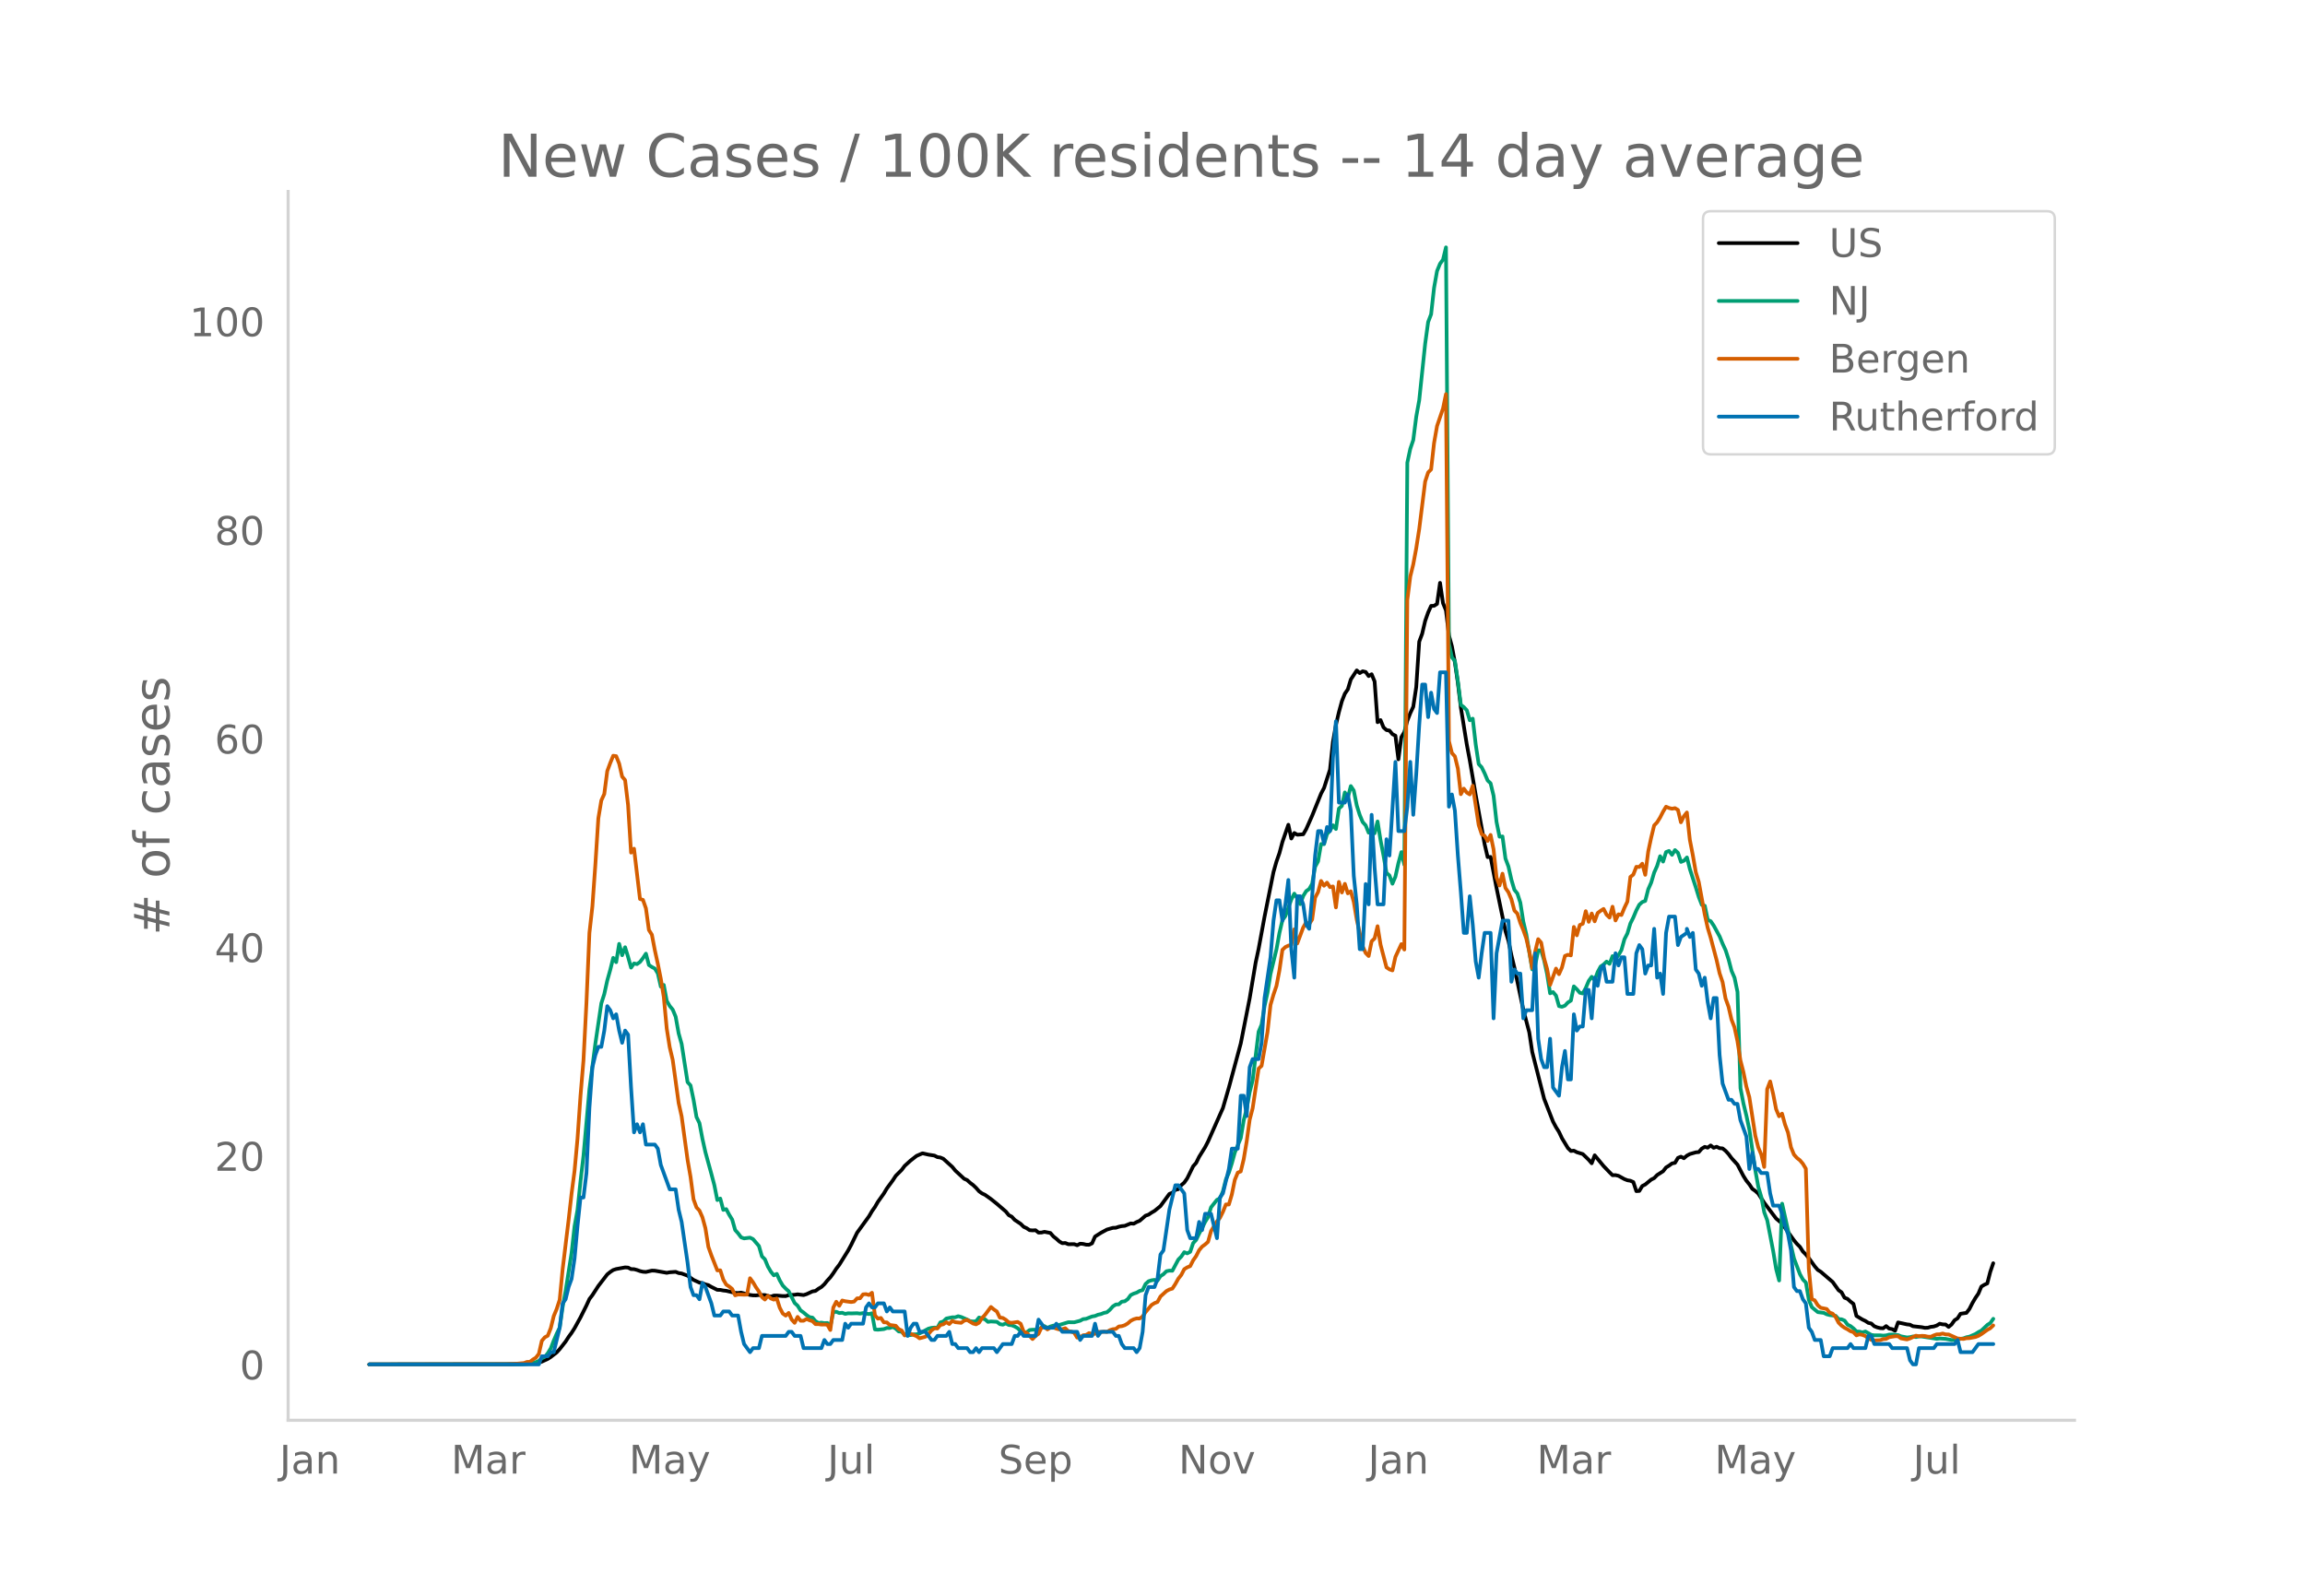 <svg height="864" viewBox="0 0 936 648" width="1248" xmlns="http://www.w3.org/2000/svg" xmlns:xlink="http://www.w3.org/1999/xlink"><defs><style>*{stroke-linecap:butt;stroke-linejoin:round}</style></defs><g id="figure_1"><path d="M0 648h936V0H0z" style="fill:#fff" id="patch_1"/><g id="axes_1"><path d="M117 576.72h725.4V77.76H117z" style="fill:none" id="patch_2"/><path clip-path="url(#p801601e1b3)" d="m149.973 554.039 57.974-.064 7.247-.259 2.415-.209 1.208-.222 1.208-.366 2.415-1.1 1.208-.778 2.416-1.88 1.207-1.326 2.416-3.076 1.208-1.88 1.208-1.643 1.207-1.895 2.416-4.388 2.416-4.828 1.207-2.635 1.208-1.574 2.416-3.723 3.623-4.705 1.208-.982 1.208-.795 1.207-.396 3.624-.662 1.208.074 1.207.618 1.208.026 1.208.325 1.208.444 1.208.276 1.207.085 2.416-.55 1.208.038 4.83.862 1.209-.227 2.415-.173 1.208.5 1.208.167 2.415.887 2.416 1.718 2.416 1.105 1.207.217 1.208.499 1.208.313 1.208.713 2.415 1.193 1.208.012 1.208.252 1.208.133 3.623.847 1.208.026 1.208-.136 3.623.945 1.208.156 1.208.024 1.208-.149 2.415.01 2.416.664 1.207-.452 1.208-.023 2.416.213 1.208.008 1.207-.379 2.416-.15 1.208-.179 2.415.303 1.208-.378 2.416-1.116 1.208-.196 1.207-.877 1.208-.715 1.208-1.13 1.208-1.5 1.208-1.302 1.207-1.657 1.208-1.847 1.208-1.564 3.623-5.832 1.208-2.242 2.416-4.961 4.83-6.66 1.209-2.072 1.207-1.725 1.208-2.093 2.416-3.385 1.208-2.034 2.415-3.28 1.208-1.856 2.416-2.417 1.207-1.614 2.416-2.19 2.415-1.881 2.416-1.047 2.416.55 2.415.374 1.208.621 1.208.17 1.208.518 3.623 3.283 1.208 1.476 3.623 3.356 1.208.528 1.208 1.107 1.208.9 1.207 1.153 1.208 1.372 1.208.886 1.208.561 2.415 1.717 2.416 1.938 3.623 3.118 1.208 1.489 1.208.624 1.208 1.307 2.415 1.605 1.208 1.19 1.208.565 1.208.803 1.207.096 1.208-.075 1.208.974 1.208-.034 1.208-.283 2.415.47 1.208 1.406 1.208.944 1.208 1.105 1.207.696 1.208-.093 1.208.508 2.415-.03 1.208.446 1.208-.629 1.208.1 1.208.297 1.207.04 1.208-.586 1.208-2.746 2.416-1.536 2.415-1.305 2.416-.696 1.208-.043 1.207-.413 1.208-.258 1.208-.102 2.416-.983 1.207.12 1.208-.688 1.208-.505 2.415-2.087 1.208-.404 1.208-.826 1.208-.69 2.415-1.968 3.624-4.943 1.208-.459 1.207-1.182 1.208-.279 1.208-1.634 1.208-1.035 1.208-1.728 2.415-4.91 1.208-1.377 1.208-2.455 2.415-3.874 1.208-2.333 6.04-13.603 2.415-8.302 4.83-17.92 3.624-18.378 2.416-14.423 1.208-5.623 2.415-13.07 3.624-18.105 1.207-4.241 1.208-3.446 1.208-4.533 2.416-6.99 1.207 5.592 1.208-2.244 1.208.703 2.415-.188 1.208-2.083 2.416-5.45 3.623-8.98 1.208-2.296 2.416-7.466 1.207-11.268 1.208-6.884 1.208-5.174 1.208-4.434 1.208-3.063 1.207-1.745 1.208-4.024 2.416-3.669 1.208 1.088 1.207-.736 1.208.277 1.208 1.666 1.208-.742 1.207 2.924 1.208 16.555 1.208-.86 1.208 2.962 1.208 1.095 1.207.196 1.208 1.464 1.208.616 1.208 9.582 1.208-9.007 1.207-2.016 1.208-4.638 1.208-3.077 1.208-2.6 1.208-8.005 1.207-18.423 1.208-3.232 1.208-5.182 1.208-3.439 1.208-2.668 1.207-.035 1.208-.784 1.208-8.537 1.208 8.244 1.208 2.92 1.207 10.206 1.208 4.431 1.208 6.498 1.208 8.283 1.207 10.068 2.416 14.992 1.208 6.43 2.415 14.094 3.624 20.003 1.208 5.19 1.207-.066 2.416 12.63 3.623 17.504 1.208 3.908 1.208 5.863 1.208 5.001 3.623 17.176 2.416 9.142 1.207 7.982 4.832 18.998 2.415 6.206 1.208 3.09 1.208 2.257 1.208 1.916 1.207 2.559 2.416 3.99 1.208 1.187 1.208-.131 1.207.636 2.416.742 2.416 2.347 1.207 1.393 1.208-3.23 3.623 4.379 2.416 2.514 1.208 1.19 1.208-.043 1.207.287 2.416 1.337 1.208.467 1.208.2 1.207.54 1.208 3.67 1.208-.079 1.208-2.001 1.208-.62 2.415-1.98 1.208-.602 1.208-1.251 2.415-1.54 1.208-1.542 1.208-.735 1.208-.895 1.208-.242 1.207-2.017 1.208-.482 1.208.628 1.208-1.046 1.207-.653 2.416-.693 1.208-.11 1.208-1.39 1.207-.721 1.208.323 1.208-.9 1.208.945 1.208-.421 1.207.583 1.208.088 1.208.977 1.208 1.31 1.208 1.641 2.415 2.644 2.416 4.613 1.208 1.93 1.207 1.485 1.208 1.829 1.208.84 1.208 1.085 2.415 3.723 4.831 6.4 2.416 2.031 2.416 3.427 2.415 3.381 1.208 1.448 1.208 1.192 1.208 1.911 1.207 1.207 1.208 1.468 2.416 3.37 1.208 1.416 1.207.754 4.831 4.14 2.416 3.36 1.208.855 1.208 2.186 1.207.474 1.208 1.1 1.208.936 1.208 4.887 2.415 1.463 1.208.57 1.208.797 1.208.251 1.208 1.102 1.207.48 1.208.302 1.208.06 1.208-.886 1.208 1 1.207.225 1.208.671 1.208-3.384 3.623.79 1.208.13 1.208.612 3.623.411 1.208.249 1.208-.04 1.208-.355 1.207-.145 1.208-.398 1.208-.733 1.208.266 1.208.053 1.207.98 1.208-1.006 1.208-1.696 1.208-.775 1.208-1.863 2.415-.37 1.208-1.59 1.208-2.37 1.208-2.068 1.207-1.757 1.208-2.878 1.208-.729 1.208-.556 1.207-4.667 1.208-3.533h0" style="fill:none;stroke:#000;stroke-linecap:round;stroke-width:1.5" id="line2d_1"/><path clip-path="url(#p801601e1b3)" d="m149.973 554.04 61.597-.099 3.624-.235 2.415-.579 1.208-.538 1.208-1.046 1.207-.542 1.208-1.498 1.208-1.963 1.208-3.15 1.208-2.818 1.207-2.449 1.208-8.407 1.208-6.568 2.416-15.373 1.207-10.806 1.208-6.704 1.208-11.582 1.208-10.311 2.415-27.024 2.416-18.592 2.416-16.314 1.207-3.801 1.208-5.492 1.208-4.306 1.208-4.895 1.207 1.758 1.208-7.426 1.208 4.609 1.208-3.243 1.208 3.934 1.207 4.347 1.208-1.703 1.208.272 1.208-.868 1.208-1.557 1.207-1.82 1.208 4.613 1.208.804 1.208.627 1.208 1.99 1.207 5.354 1.208-.688 1.208 6.47 1.208 2.084 1.208 1.451 1.207 2.91 1.208 6.744 1.208 4.282 2.415 15.534 1.208 1.321 1.208 5.778 1.208 7.044 1.208 2.51 1.207 6.371 1.208 5.42 2.416 8.792 1.208 4.575 1.207 6.07 1.208-.613 1.208 4.599 1.208-.304 1.208 2.29 1.207 1.948 1.208 4.245 1.208 1.352 1.208 1.618 1.208.43 2.415-.307 1.208.586 2.416 2.82 1.207 4.197 1.208 1.182 1.208 2.94 1.208 2.081 1.207 1.502 1.208-.586 1.208 2.654 1.208 2.061 1.208 1.27 1.207 1.07 2.416 4.763 1.208 1.1 1.208 1.91 1.207.856 1.208 1.035 1.208.838 1.208.198 1.208 1.42 1.207.747 1.208-.126 1.208.204 1.208-.068 1.208 1.335 1.207-5.75 1.208-.136 1.208.518 1.208-.113 1.207.45 1.208-.245 1.208.054 2.416-.078 1.207.16 1.208-.208 2.416.395 1.208-.32 1.207 6.564 1.208.102 2.416-.245 1.208-.456 1.207.006 1.208-.439 1.208.705 1.208 1.145 1.208.095 1.207 1.363 1.208.099 1.208-.09 1.208-.282 1.207-.037 1.208-.34 3.624-1.953 1.207-.306 1.208-.123 1.208.065 1.208-2.18 1.208-.362 1.207-1.199 2.416-.5h1.208l1.208-.45 1.207.334 2.416 1.042 1.208.65 1.208.134 1.207-.079 1.208-1.54 2.416.72 1.208 1.049 1.207-.164 2.416.14 1.208.933 1.207.239 1.208-.549 1.208.668 1.208.112 1.208.484 1.207.725 1.208 1.19 1.208.722 1.208-.242 1.208-.947 1.207-.126 2.416.04 1.208-.947 1.208-.541 1.207.695 1.208-.555 1.208-.365 1.208.085 2.415-.715 2.416-.736 2.415.03 2.416-.64 1.208-.65 1.208-.13 2.415-.947 1.208-.204 1.208-.508 1.208-.269 1.207-.477 1.208-.252 1.208-1.025 1.208-1.366 1.208-.767 1.207-.068 1.208-1.083 1.208-.153 1.208-.862 1.208-1.656 1.207-.59 1.208-.404 1.208-.692 1.208-.344 1.207-2.5 1.208-1.08 1.208-.389 1.208-.18 1.208.306 1.207-1.812 1.208-.787 1.208-1.216 1.208-.238 1.208.044 2.415-4.53 1.208-1.223 1.208-1.775 1.208.463 1.207-.613 1.208-3.56 1.208-1.288 1.208-2.544 1.208-2.245 1.207-2.49 1.208-1.973 1.208-3.972 2.416-3.055 1.207-.6 1.208-2.847 1.208-4.814 1.208-2.725 1.207-3.802 1.208-4.404 2.416-5.88 1.208-7.256 1.207-4.752 1.208-6.615 1.208-4.84 2.416-19.707 1.207-2.899 1.208-7.501 1.208-5.488 1.208-7.562 2.415-9.988 1.208-6.66 1.208-5.188 1.208-1.696 2.415-6.728 1.208-2.378 1.208 1.877 1.208 2.381 1.207-3.307 1.208-1.976 1.208-.848 1.208-2.082 1.208-6.939 1.207-2.231 1.208-7.024 1.208.061 1.208-4.091 1.208-1.376 1.207-2.204 1.208 1.516 1.208-8.305 1.208-1.073 1.208-5.478 1.207 2.18 1.208-4.762 1.208 1.833 1.208 6.019 1.208 3.86 1.207 2.912 1.208 1.335 1.208 2.974 1.208-1.179 1.207 1.418 1.208-4.804 1.208 7.634 1.208 6.248 1.208 6.997 1.207 1.052 1.208 3.349 1.208-2.865 1.208-5.467 1.208-4.497 1.207 5.127 1.208-163.242 1.208-5.658 1.208-3.553 1.208-9.453 1.207-6.68 2.416-22.953 1.208-8.833 1.208-3.165 1.207-10.764 1.208-6.8 1.208-2.943 1.208-1.662 1.208-4.994 1.207 160.919 1.208 5.576 1.208 1.407 1.208 8.281 1.207 9.61 1.208.896 1.208 1.274 1.208 4.067 1.208-.647 1.207 10.45 1.208 7.993 1.208 1.29 1.208 2.47 1.208 2.889 1.207 1.151 1.208 5.032 1.208 10.655 1.208 5.992 1.208-.095 1.207 8.986 1.208 3.202 1.208 5.39 1.208 4.084 1.208 1.498 1.207 3.714 1.208 7.678 1.208 5.167 2.415 14.274 1.208-1.646 1.208-6.125 1.208.045 1.208 4.026 1.207 5.56 1.208 7.838 1.208-.487 1.208 1.427 1.208 4.265 1.207.276 1.208-.467 1.208-1.288 1.208-.756 1.208-5.78 1.207 1.171 1.208 1.424 1.208.283 1.208-2.221 1.208-2.875 1.207-1.666 1.208 1.352 1.208-3.297 1.208-2.238 1.207-.814 1.208-1.182 1.208.913 1.208-3.134 1.208 1.09 1.207-1.458 1.208-2.116 1.208-4.357 1.208-2.364 1.208-4.043 1.207-2.446 1.208-2.875 1.208-2.306 1.208-1.094 1.208-.443 1.207-4.71 1.208-2.723 1.208-4.07 1.208-2.722 1.208-3.938 1.207 2.194 1.208-3.87 1.208-.467 1.208 1.581 1.208-1.918 1.207 1.09L682.61 350l1.208-.494 1.208-1.322 1.207 4.79 2.416 7.443 1.208 3.9 1.208 3.13 1.207.358 1.208 5.757 1.208.504 1.208 1.782 2.415 4.428 1.208 2.974 1.208 2.61 1.208 3.754 1.208 4.629 1.207 2.78 1.208 5.767 1.208 39.11 1.208 6.234 1.208 4.946 1.207 5.702 2.416 16.545 1.208 6.647 1.207 4.087 1.208 6.251 1.208 3.223 2.416 12.55 1.207 7.265 1.208 4.616 1.208-31.193 2.416 10.86 1.207 6.186 1.208 5.225 2.416 6.377 1.208 2.163 1.207 1.223 1.208 7.103 1.208 2.902 2.416 2 2.415.3 1.208.586 1.208.31 2.415.31 1.208 1.331 1.208.079 1.208.514 1.207 1.66 1.208.582 1.208.953 1.208 1.223 1.208.068 1.207.314 1.208-.361 2.416 1.38 1.208.177 2.415-.007 1.208.133 1.208-.116 1.208-.31 1.207-.034 2.416.238 1.208.511 2.415.45 1.208-.123 1.208-.286 1.208.238 1.207-.255 1.208.04 6.04.938 1.207-.15 2.416.17 2.415.45 1.208-.051 3.623-.62 1.208-.453 1.208-.232 2.416-1.056 1.207-.777 1.208-.627 2.416-2.299 1.207-.77 1.208-1.717h0" style="fill:none;stroke:#009e73;stroke-linecap:round;stroke-width:1.5" id="line2d_2"/><path clip-path="url(#p801601e1b3)" d="m149.973 554.04 55.558-.097 3.624-.13 3.623-.325 1.208-.454 1.208-.033 1.207-.94 1.208-.747 1.208-1.558 1.208-5.29 1.207-1.429 1.208-.649 1.208-3.051 1.208-4.9 1.208-2.922 1.207-3.7 1.208-12.496 2.416-19.929 1.208-10.71 1.207-9.218 1.208-13.113 1.208-17.397 1.208-14.313 1.208-23.434 1.207-28.367 1.208-10.776 1.208-16.975 1.208-18.792 1.208-7.238 1.207-2.662 1.208-9.282 1.208-3.278 1.208-2.954 1.207.162 1.208 3.019 1.208 5.29 1.208 1.428 1.208 10.16 1.207 19.279 1.208-1.59 2.416 20.415 1.208.357 1.207 3.44 1.208 8.796 1.208 1.915 1.208 6.329 1.208 5.485 1.207 6.07 1.208 7.367 1.208 12.886 1.208 7.595 1.208 5.063 2.415 17.527 1.208 5.42 2.415 17.656 1.208 6.946 1.208 9.088 1.208 3.31 1.208 1.299 1.207 2.726 1.208 4.415 1.208 7.594 1.208 3.408 2.415 6.135 1.208-.033 1.208 3.733 1.208 2.077 1.208.779 1.207.974 1.208 2.596 1.208-.357 2.416.098 1.207-.033 1.208-6.653 1.208 1.622 1.208 2.045 1.208 1.753 1.207 2.207 1.208 1.038 1.208-1.525 1.208 1.071 1.207.487 1.208-.454 1.208 3.765 1.208 2.304 1.208.876 1.207-1.103 1.208 2.694 1.208 1.33 1.208-2.401 1.208 1.558h1.207l1.208-.714 1.208.519 1.208.357 1.208 1.2h1.207l1.208.195 1.208-.032 1.208.097 1.208 2.143 1.207-9.12 1.208-2.37 1.208 1.655 1.208-2.142 1.207.292 2.416.325 1.208-.195 1.208-1.298 1.207-.033 1.208-1.59 1.208-.098 1.208.357 1.208-.908 1.207 9.185 1.208 1.33 1.208-.291 1.208 1.785 1.208.032 1.207 1.039 2.416.324 1.208 1.364 1.208.551 1.207 2.013 1.208-.78 1.208.098 2.415.974 1.208.876 2.416-.65 1.208-1.103 1.207-1.46 1.208-.844 1.208.065 1.208-1.428 1.208-.292 1.207-.844 1.208.746 1.208-1.266 1.208.52 2.415.26 1.208-.877 1.208-.292 2.416 1.46 1.207.325 1.208-.649 1.208-1.883 1.208-1.298 2.415-3.213 1.208 1.006 1.208.844 1.208 2.467 1.207.13 1.208.746 1.208 1.071 1.208.162 2.415-.357 1.208.747 1.208 3.18 1.208.52 2.415 2.5 1.208-1.267 1.208-.844 1.208-2.564 1.208-.227 1.207 1.006 1.208-.746 1.208-.065 1.208.487 1.208.324 1.207-.13 1.208-.357 1.208 1.169 1.208.195 1.207.454 1.208 1.98 1.208-.162 1.208-.78 1.208-.13 1.207-.746 1.208.325 1.208-.033 1.208-.843 1.208.13 1.207-.195 1.208.13 1.208-.715 1.208-.389 1.208-.13 1.207-.974 1.208-.13 1.208-.389 1.208-.714 1.208-1.071 1.207-.617 1.208-.357 1.208.033 1.208-.812 1.207-1.785 2.416-2.888 1.208-.747 1.208-.487 1.207-2.207 2.416-2.207 1.208-.65 1.208-.356 1.207-1.85 1.208-2.175 1.208-1.525 1.208-2.337 1.208-.747 1.207-.486 1.208-2.37 1.208-1.72 1.208-2.37 1.208-1.46 1.207-.876 1.208-1.071 1.208-4.35 2.416-3.96 1.207-1.427 1.208-2.435 1.208-3.018 1.208.032 1.207-4.057 1.208-5.94 1.208-2.953 1.208-.487 1.208-4.998 1.207-7.206 1.208-8.795 1.208-4.642 2.416-16.098 1.207-1.136 2.416-13.795 1.208-10.938 1.208-4.154 1.207-3.538 1.208-6.296 1.208-8.374 1.208-1.136 1.208-.584 1.207-.26 1.208-6.362 1.208 5.745 2.415-6.491 1.208-2.11 1.208.747 1.208-1.883 1.208-8.893 1.207-2.24 1.208-4.511 1.208 1.947 1.208-1.266 1.208 1.818 1.207-.26 1.208 8.504 1.208-10.354 1.208 4.285 1.208-3.506 1.207 3.863 1.208-.844 1.208 4.317 1.208 7.173 2.415 10.873 1.208 2.694 1.208 1.233 1.208-5.972 1.207-1.169 1.208-4.966 1.208 7.498 2.416 9.218 1.207.811 1.208.422 1.208-5.485 2.416-5.193 1.207 2.207 1.208-141.902 1.208-9.607 1.208-4.9 1.208-6.525 1.207-7.79 2.416-19.311 1.208-3.7 1.208-1.233 1.207-10.744 1.208-6.88 2.416-7.109 1.208-5.842 1.207 140.928 1.208 4.836 1.208 1.33 1.208 4.934 1.207 10.419 1.208-2.24 1.208 1.59 1.208.747 1.208-3.505 2.415 15.936 1.208 3.7 1.208.714 1.208 2.045 1.207-2.434 1.208 5.874 1.208 11.393 1.208 3.278 1.208-4.804 1.207 5.81 1.208 1.72 1.208 2.857 1.208 4.576 1.208 1.233 1.207 3.798 1.208 2.888 1.208 3.408 1.208 5.258 1.207 6.784 1.208-6.719 1.208-5.03 1.208 1.395 1.208 6.427 1.207 4.251 1.208 6.524 2.416-6.653 1.208 2.272 1.207-2.727 1.208-4.674 1.208-.486 1.208.26 1.208-11.555 1.207 3.408 1.208-4.187 1.208-.52 1.208-5.095 1.208 4.316 1.207-3.375 1.208 3.18 1.208-3.375 1.208-.909 1.207-.746 1.208 2.337 1.208 1.168 1.208-4.414 1.208 5.583 1.207-2.5 1.208.293 1.208-2.922 1.208-2.531 1.208-9.997 1.207-.974 1.208-3.148 1.208.065 1.208-1.33 1.208 4.51 1.207-9.444 1.208-5.68 1.208-4.934 1.208-1.265 1.208-1.948 1.207-2.37 1.208-2.012 1.208.52 1.208.292 1.208-.227 1.207.714 1.208 5.03 1.208-2.466 1.208-1.526 1.207 11.133 1.208 6.2 1.208 6.913 1.208 3.992 2.415 13.145 1.208 5.453 1.208 4.024 2.416 9.12 1.207 5.324 1.208 3.57 1.208 6.653 1.208 3.344 1.208 5.225 1.207 3.116 1.208 5.583 1.208 7.854 1.208 4.706 1.208 5.94 1.207 4.317 2.416 15.611 1.208 4.772 1.207 2.856 1.208 5.096 1.208-31.581 1.208-3.148 1.208 5.063 1.207 6.2 1.208 2.888 1.208-1.071 1.208 4.414 1.208 3.278 1.207 5.972 1.208 2.954 1.208 1.363 1.208.941 1.208 1.428 1.207 2.013 1.208 40.7 1.208 12.27 1.208.486 1.208 1.98 1.207 1.039 2.416.486 1.208 1.461 1.207.422 1.208 1.363 1.208 2.305 1.208 1.2 1.208.877 1.207.616 1.208.78 1.208.389 1.208 1.298 1.208-.422 1.207.227 1.208.455 1.208.941 1.208.617 1.208.26 2.415-.13 1.208-.422 1.208-.098 1.208-.681 2.415-.39h1.208l1.208.877 2.415.421 1.208-.389 2.416-1.136 1.207.227 1.208-.162 1.208.065 1.208.26 1.208.064 1.207-.551 1.208-.422 1.208-.033 1.208-.324 1.208.357 1.207.032 3.624 1.623 2.415.195 1.208-.292 1.208-.033 2.416-.454 1.207-.455 1.208-.714 2.416-1.72 1.207-.682 1.208-1.135h0" style="fill:none;stroke:#d55e00;stroke-linecap:round;stroke-width:1.5" id="line2d_3"/><path clip-path="url(#p801601e1b3)" d="M149.973 554.04h68.844l1.208-3.306h2.415l1.208-1.653h1.208l2.415-9.919 1.208-9.918 1.208-1.653 1.208-4.96 1.208-3.306 1.207-8.265 1.208-13.225 1.208-11.571h1.208l1.208-9.919 1.207-26.45 1.208-16.53 1.208-4.96 1.208-3.305h1.208l1.207-6.613 1.208-9.918 1.208 1.653 1.208 3.306 1.207-1.653 1.208 6.612 1.208 4.96 1.208-4.96 1.208 1.653 1.207 21.49 1.208 18.184 1.208-3.306 1.208 3.306 1.208-3.306 1.207 8.266h3.624l1.208 1.653 1.207 6.612 3.624 9.918h2.415l1.208 8.266 1.208 4.96 2.415 16.53 1.208 9.918 1.208 3.307h1.208l1.208 1.653 1.207-6.613 1.208 1.653 2.416 6.613 1.208 4.959h2.415l1.208-1.653h2.416l1.207 1.653h2.416l1.208 6.612 1.208 4.96 2.415 3.306 1.208-1.653h2.416l1.207-4.96h9.663l1.207-1.653h1.208l1.208 1.653h2.416l1.207 4.96h7.247l1.208-3.306 1.208 1.653h1.208l1.207-1.653h3.624l1.207-6.613 1.208 1.653 1.208-1.653h4.831l1.208-6.612 1.208-1.653 1.208 1.653h1.207l1.208-1.653h2.416l1.208 3.306 1.207-1.653 1.208 1.653h4.831l1.208 9.918 1.208-3.306 1.208-1.653h1.207l1.208 3.306h2.416l2.415 3.307h1.208l1.208-1.654h3.623l1.208-1.653 1.208 4.96h1.208l1.208 1.653h3.623l1.208 1.653h1.208l1.207-1.653 1.208 1.653 1.208-1.653h4.831l1.208 1.653 2.415-3.306h3.624l1.208-3.307h1.207l1.208-1.653 1.208 1.653h4.831l1.208-6.612 2.416 3.306h3.623l1.208-1.653 2.415 3.306h6.04l1.207 3.307 1.208-1.654h3.623l1.208-4.959 1.208 4.96 1.208-1.654h4.83l1.209 1.653h1.207l1.208 3.307 1.208 1.653h3.623l1.208 1.653 1.208-1.653 1.208-6.613 1.207-14.877 1.208-3.307h2.416l1.208-3.306 1.207-9.918 1.208-1.653 2.416-16.531 2.415-9.919h1.208l2.416 3.307 1.208 14.877 1.207 3.306h2.416l1.208-6.612 1.208 3.306 1.207-6.612h2.416l2.416 9.918 1.207-16.53 1.208-1.653 2.416-9.919 1.207-8.265h2.416l1.208-21.49h1.208l1.207 8.265 1.208-19.837 1.208-3.306h2.416l1.207-6.612 1.208-18.184 2.416-16.531 1.208-14.878 1.207-8.265h1.208l1.208 8.265 1.208-6.612 1.208-9.919 1.207 28.103 1.208 11.571 1.208-33.061h1.208l1.207 3.306 1.208 8.265 1.208 1.653 1.208-13.224 1.208-16.531 1.207-9.919h1.208l1.208 4.96 1.208-6.613 1.208 1.653 1.207-29.755 1.208-14.878 1.208 33.062h2.416l1.207-3.306 1.208 6.612 1.208 26.45 1.208 11.57 1.208 18.185h1.207l1.208-26.45 1.208 8.266 1.208-36.368 1.207 21.49 1.208 14.878h2.416l1.208-26.45 1.207 6.613 2.416-38.021 1.208 28.102h2.415l1.208-9.918 1.208-18.184 1.208 21.49 1.208-16.53 1.207-19.838 1.208-16.53h1.208l1.208 13.224 1.208-9.918 1.207 6.612 1.208 1.653 1.208-16.53h2.416l1.207 54.55 1.208-4.958 1.208 6.612 1.208 18.184 1.207 14.878 1.208 16.53h1.208l1.208-14.877 1.208 11.571 1.207 14.878 1.208 6.612 1.208-9.918 1.208-8.266h2.415l1.208 34.715 1.208-26.45 2.416-13.224h2.415l1.208 24.796 1.208-4.959 1.208 1.653h1.207l1.208 18.184 1.208-3.306h2.415l1.208-23.143 1.208 34.714 1.208 8.266 1.208 3.306h1.207l1.208-11.572 1.208 19.837 2.416 3.307 1.207-11.572 1.208-6.612 1.208 11.571h1.208l1.208-26.449 1.207 6.612 1.208-1.653h1.208l1.208-14.877h1.208l1.207 11.571 1.208-16.53 1.208 3.305 1.208-6.612 1.207-1.653 1.208 6.612h2.416l1.208-11.571 1.207 4.959 1.208-3.306h1.208l1.208 14.878h2.415l1.208-16.531 1.208-3.306 1.208 1.653 1.208 9.918 1.207-3.306h1.208l1.208-14.878 1.208 19.837 1.208-1.653 1.207 8.266 1.208-24.797 1.208-6.612h2.416l1.207 11.572 1.208-3.307 2.416-1.653v-1.653l1.207 3.306 1.208-1.653 1.208 14.878 1.208 1.653 1.208 4.96 1.207-3.307 1.208 9.919 1.208 6.612 1.208-8.265h1.208l1.207 23.143 1.208 11.571 2.416 6.613h1.208l1.207 1.653h1.208l1.208 6.612 2.416 6.612 1.207 13.225 1.208-6.612 1.208 6.612h1.208l1.207 1.653h2.416l1.208 8.266 1.208 4.959h2.415l1.208 3.306 1.208 4.96 1.208 3.305 1.207 6.613 1.208 14.877 1.208 1.654h1.208l1.208 3.306 1.207 1.653 1.208 9.918 1.208 1.653 1.208 3.307h2.415l1.208 6.612H743l1.207-3.306h6.04l1.207-1.653 1.208 1.653h4.831l1.208-4.96h1.208l1.208 3.307h6.039l1.207 1.653h6.04l1.207 4.959 1.208 1.653h1.208l1.207-6.612h6.04l1.207-1.653h7.247l1.208-1.653 1.208 4.959h4.83l2.416-3.306h6.04" style="fill:none;stroke:#0072b2;stroke-linecap:round;stroke-width:1.5" id="line2d_4"/><path d="M117 576.72V77.76" style="fill:none;stroke:#d3d3d3;stroke-linecap:square;stroke-linejoin:miter;stroke-width:1.25" id="patch_3"/><path d="M117 576.72h725.4" style="fill:none;stroke:#d3d3d3;stroke-linecap:square;stroke-linejoin:miter;stroke-width:1.25" id="patch_4"/><g id="matplotlib.axis_1"><g id="xtick_1"><g style="fill:#696969" transform="matrix(.16 0 0 -.16 113.484 598.378)" id="text_1"><defs><path d="M9.813 72.906h9.859V5.078q0-13.187-5-19.14-5-5.954-16.094-5.954h-3.75v8.297h3.078q6.531 0 9.219 3.672Q9.813-4.39 9.813 5.078z" id="DejaVuSans-74"/><path d="M34.281 27.484q-10.89 0-15.093-2.484-4.204-2.484-4.204-8.5 0-4.781 3.157-7.594 3.156-2.797 8.562-2.797 7.485 0 12 5.297 4.516 5.297 4.516 14.078v2zm17.922 3.72V0H43.22v8.297Q40.14 3.328 35.547.953q-4.594-2.375-11.234-2.375-8.391 0-13.36 4.719Q6 8.016 6 15.922q0 9.219 6.172 13.906 6.187 4.688 18.437 4.688h12.61v.89q0 6.203-4.078 9.594-4.078 3.39-11.453 3.39-4.688 0-9.141-1.124-4.438-1.125-8.531-3.375v8.312q4.921 1.906 9.562 2.844 4.64.953 9.031.953 11.875 0 17.735-6.156 5.86-6.14 5.86-18.64z" id="DejaVuSans-97"/><path d="M54.89 33.016V0h-8.984v32.719q0 7.765-3.031 11.61-3.031 3.858-9.078 3.858-7.281 0-11.484-4.64-4.204-4.625-4.204-12.64V0H9.08v54.688h9.03v-8.5q3.235 4.937 7.594 7.374Q30.078 56 35.797 56q9.422 0 14.25-5.828 4.844-5.828 4.844-17.156z" id="DejaVuSans-110"/></defs><use xlink:href="#DejaVuSans-74"/><use x="29.492" xlink:href="#DejaVuSans-97"/><use x="90.771" xlink:href="#DejaVuSans-110"/></g></g><g id="xtick_2"><g style="fill:#696969" transform="matrix(.16 0 0 -.16 183.19 598.378)" id="text_2"><defs><path d="M9.813 72.906h14.703l18.593-49.61 18.703 49.61h14.704V0H66.89v64.016l-18.797-50h-9.907l-18.796 50V0H9.813z" id="DejaVuSans-77"/><path d="M41.11 46.297q-1.516.875-3.297 1.281Q36.03 48 33.89 48q-7.625 0-11.703-4.953-4.079-4.953-4.079-14.234V0H9.08v54.688h9.03v-8.5q2.844 4.984 7.375 7.39Q30.031 56 36.531 56q.922 0 2.047-.125 1.125-.11 2.484-.36z" id="DejaVuSans-114"/></defs><use xlink:href="#DejaVuSans-77"/><use x="86.279" xlink:href="#DejaVuSans-97"/><use x="147.559" xlink:href="#DejaVuSans-114"/></g></g><g id="xtick_3"><g style="fill:#696969" transform="matrix(.16 0 0 -.16 255.42 598.378)" id="text_3"><defs><path d="M32.172-5.078q-3.797-9.766-7.422-12.735-3.61-2.984-9.656-2.984H7.906v7.516h5.282q3.703 0 5.75 1.765Q21-9.766 23.483-3.219l1.61 4.094-22.11 53.813H12.5l17.094-42.766 17.093 42.766h9.516z" id="DejaVuSans-121"/></defs><use xlink:href="#DejaVuSans-77"/><use x="86.279" xlink:href="#DejaVuSans-97"/><use x="147.559" xlink:href="#DejaVuSans-121"/></g></g><g id="xtick_4"><g style="fill:#696969" transform="matrix(.16 0 0 -.16 335.983 598.378)" id="text_4"><defs><path d="M8.5 21.578v33.11h8.984V21.922q0-7.766 3.016-11.656 3.031-3.875 9.094-3.875 7.265 0 11.484 4.64 4.234 4.64 4.234 12.656v31h8.985V0h-8.984v8.406Q42.047 3.422 37.718 1q-4.313-2.422-10.032-2.422-9.421 0-14.312 5.86Q8.5 10.296 8.5 21.578zM31.11 56z" id="DejaVuSans-117"/><path d="M9.422 75.984h8.984V0H9.422z" id="DejaVuSans-108"/></defs><use xlink:href="#DejaVuSans-74"/><use x="29.492" xlink:href="#DejaVuSans-117"/><use x="92.871" xlink:href="#DejaVuSans-108"/></g></g><g id="xtick_5"><g style="fill:#696969" transform="matrix(.16 0 0 -.16 405.438 598.378)" id="text_5"><defs><path d="M53.516 70.516V60.89q-5.61 2.687-10.594 4-4.984 1.328-9.625 1.328-8.047 0-12.422-3.125t-4.375-8.89q0-4.845 2.906-7.313 2.907-2.453 11.016-3.97l5.953-1.218q11.031-2.11 16.281-7.406 5.25-5.297 5.25-14.172 0-10.61-7.11-16.078-7.093-5.469-20.812-5.469-5.172 0-11.015 1.172Q13.14.922 6.89 3.219v10.156q6-3.36 11.765-5.078 5.766-1.703 11.328-1.703 8.438 0 13.032 3.312 4.593 3.328 4.593 9.485 0 5.359-3.297 8.39-3.296 3.032-10.812 4.547L27.484 33.5q-11.03 2.188-15.968 6.875-4.922 4.688-4.922 13.047 0 9.672 6.812 15.234 6.813 5.563 18.766 5.563 5.14 0 10.453-.938 5.328-.922 10.89-2.765z" id="DejaVuSans-83"/><path d="M56.203 29.594v-4.39H14.891q.593-9.282 5.593-14.142 5-4.859 13.938-4.859 5.172 0 10.031 1.266 4.86 1.265 9.656 3.812v-8.5Q49.266.734 44.187-.344 39.11-1.422 33.892-1.422q-13.094 0-20.735 7.61-7.64 7.625-7.64 20.625 0 13.421 7.25 21.296Q20.016 56 32.328 56q11.031 0 17.453-7.11 6.422-7.093 6.422-19.296zm-8.984 2.64q-.094 7.36-4.125 11.75-4.032 4.407-10.672 4.407-7.516 0-12.031-4.25-4.516-4.25-5.203-11.97z" id="DejaVuSans-101"/><path d="M18.11 8.203v-29H9.077v75.484h9.031v-8.296q2.844 4.875 7.157 7.234Q29.594 56 35.594 56q9.968 0 16.187-7.906 6.235-7.907 6.235-20.797T51.78 6.484q-6.218-7.906-16.187-7.906-6 0-10.328 2.375-4.313 2.375-7.157 7.25zm30.578 19.094q0 9.906-4.079 15.547-4.078 5.64-11.203 5.64-7.14 0-11.218-5.64-4.079-5.64-4.079-15.547 0-9.906 4.078-15.547 4.079-5.64 11.22-5.64 7.124 0 11.202 5.64t4.078 15.547z" id="DejaVuSans-112"/></defs><use xlink:href="#DejaVuSans-83"/><use x="63.477" xlink:href="#DejaVuSans-101"/><use x="125" xlink:href="#DejaVuSans-112"/></g></g><g id="xtick_6"><g style="fill:#696969" transform="matrix(.16 0 0 -.16 478.579 598.378)" id="text_6"><defs><path d="M9.813 72.906h13.28l32.329-60.984v60.984h9.562V0h-13.28L19.39 60.984V0H9.813z" id="DejaVuSans-78"/><path d="M30.61 48.39q-7.22 0-11.422-5.64-4.204-5.64-4.204-15.453 0-9.813 4.172-15.453 4.188-5.64 11.453-5.64 7.188 0 11.375 5.655 4.203 5.672 4.203 15.438 0 9.719-4.203 15.406-4.187 5.688-11.375 5.688zm0 7.61q11.718 0 18.406-7.625 6.703-7.61 6.703-21.078 0-13.422-6.703-21.078-6.688-7.64-18.407-7.64-11.765 0-18.437 7.64-6.656 7.656-6.656 21.078 0 13.469 6.656 21.078Q18.844 56 30.609 56z" id="DejaVuSans-111"/><path d="M2.984 54.688H12.5L29.594 8.797l17.093 45.89h9.516L35.687 0H23.485z" id="DejaVuSans-118"/></defs><use xlink:href="#DejaVuSans-78"/><use x="74.805" xlink:href="#DejaVuSans-111"/><use x="135.986" xlink:href="#DejaVuSans-118"/></g></g><g id="xtick_7"><g style="fill:#696969" transform="matrix(.16 0 0 -.16 555.536 598.378)" id="text_7"><use xlink:href="#DejaVuSans-74"/><use x="29.492" xlink:href="#DejaVuSans-97"/><use x="90.771" xlink:href="#DejaVuSans-110"/></g></g><g id="xtick_8"><g style="fill:#696969" transform="matrix(.16 0 0 -.16 624.035 598.378)" id="text_8"><use xlink:href="#DejaVuSans-77"/><use x="86.279" xlink:href="#DejaVuSans-97"/><use x="147.559" xlink:href="#DejaVuSans-114"/></g></g><g id="xtick_9"><g style="fill:#696969" transform="matrix(.16 0 0 -.16 696.264 598.378)" id="text_9"><use xlink:href="#DejaVuSans-77"/><use x="86.279" xlink:href="#DejaVuSans-97"/><use x="147.559" xlink:href="#DejaVuSans-121"/></g></g><g id="xtick_10"><g style="fill:#696969" transform="matrix(.16 0 0 -.16 776.827 598.378)" id="text_10"><use xlink:href="#DejaVuSans-74"/><use x="29.492" xlink:href="#DejaVuSans-117"/><use x="92.871" xlink:href="#DejaVuSans-108"/></g></g></g><g id="matplotlib.axis_2"><g id="ytick_1"><g style="fill:#696969" transform="matrix(.16 0 0 -.16 97.32 560.119)" id="text_11"><defs><path d="M31.781 66.406q-7.61 0-11.453-7.5Q16.5 51.422 16.5 36.375q0-14.984 3.828-22.484 3.844-7.5 11.453-7.5 7.672 0 11.5 7.5 3.844 7.5 3.844 22.484 0 15.047-3.844 22.531-3.828 7.5-11.5 7.5zm0 7.813q12.266 0 18.735-9.703 6.468-9.688 6.468-28.141 0-18.406-6.468-28.11-6.47-9.687-18.735-9.687-12.25 0-18.718 9.688-6.47 9.703-6.47 28.109 0 18.453 6.47 28.14Q19.53 74.22 31.78 74.22z" id="DejaVuSans-48"/></defs><use xlink:href="#DejaVuSans-48"/></g></g><g id="ytick_2"><g style="fill:#696969" transform="matrix(.16 0 0 -.16 87.14 475.401)" id="text_12"><defs><path d="M19.188 8.297h34.421V0H7.33v8.297q5.609 5.812 15.296 15.594 9.703 9.797 12.188 12.64 4.734 5.313 6.609 9 1.89 3.688 1.89 7.25 0 5.813-4.078 9.469-4.078 3.672-10.625 3.672-4.64 0-9.797-1.61-5.14-1.609-11-4.89v9.969Q13.767 71.78 18.938 73q5.188 1.219 9.485 1.219 11.328 0 18.062-5.672 6.735-5.656 6.735-15.125 0-4.5-1.688-8.531-1.672-4.016-6.125-9.485-1.218-1.422-7.765-8.187-6.532-6.766-18.453-18.922z" id="DejaVuSans-50"/></defs><use xlink:href="#DejaVuSans-50"/><use x="63.623" xlink:href="#DejaVuSans-48"/></g></g><g id="ytick_3"><g style="fill:#696969" transform="matrix(.16 0 0 -.16 87.14 390.683)" id="text_13"><defs><path d="M37.797 64.313 12.89 25.39h24.906zm-2.594 8.593H47.61V25.391h10.407v-8.203H47.609V0h-9.812v17.188H4.89v9.515z" id="DejaVuSans-52"/></defs><use xlink:href="#DejaVuSans-52"/><use x="63.623" xlink:href="#DejaVuSans-48"/></g></g><g id="ytick_4"><g style="fill:#696969" transform="matrix(.16 0 0 -.16 87.14 305.965)" id="text_14"><defs><path d="M33.016 40.375q-6.641 0-10.532-4.547-3.875-4.531-3.875-12.437 0-7.86 3.875-12.438 3.891-4.562 10.532-4.562 6.64 0 10.515 4.562 3.875 4.578 3.875 12.438 0 7.906-3.875 12.437-3.875 4.547-10.515 4.547zm19.578 30.922v-8.984q-3.719 1.75-7.5 2.671-3.782.938-7.5.938-9.766 0-14.922-6.594-5.14-6.594-5.875-19.922 2.875 4.25 7.219 6.516 4.359 2.266 9.578 2.266 10.984 0 17.36-6.672 6.374-6.657 6.374-18.125 0-11.235-6.64-18.032-6.641-6.78-17.672-6.78-12.657 0-19.344 9.687-6.688 9.703-6.688 28.109 0 17.281 8.204 27.563 8.203 10.28 22.015 10.28 3.719 0 7.5-.734t7.89-2.187z" id="DejaVuSans-54"/></defs><use xlink:href="#DejaVuSans-54"/><use x="63.623" xlink:href="#DejaVuSans-48"/></g></g><g id="ytick_5"><g style="fill:#696969" transform="matrix(.16 0 0 -.16 87.14 221.248)" id="text_15"><defs><path d="M31.781 34.625q-7.031 0-11.062-3.766-4.016-3.765-4.016-10.343 0-6.594 4.016-10.36Q24.75 6.391 31.78 6.391q7.032 0 11.078 3.78 4.063 3.798 4.063 10.345 0 6.578-4.031 10.343-4.016 3.766-11.11 3.766zm-9.86 4.188q-6.343 1.562-9.89 5.906Q8.5 49.079 8.5 55.329q0 8.733 6.219 13.812 6.234 5.078 17.062 5.078 10.89 0 17.094-5.078 6.203-5.079 6.203-13.813 0-6.25-3.547-10.61-3.531-4.343-9.828-5.906 7.125-1.656 11.094-6.5 3.984-4.828 3.984-11.796 0-10.61-6.468-16.282-6.47-5.656-18.532-5.656-12.047 0-18.531 5.656-6.469 5.672-6.469 16.282 0 6.968 4 11.797 4.016 4.843 11.14 6.5zM18.314 54.39q0-5.657 3.53-8.828 3.548-3.172 9.938-3.172 6.36 0 9.938 3.172 3.593 3.171 3.593 8.828 0 5.672-3.593 8.843-3.578 3.172-9.938 3.172-6.39 0-9.937-3.172-3.532-3.172-3.532-8.843z" id="DejaVuSans-56"/></defs><use xlink:href="#DejaVuSans-56"/><use x="63.623" xlink:href="#DejaVuSans-48"/></g></g><g id="ytick_6"><g style="fill:#696969" transform="matrix(.16 0 0 -.16 76.96 136.53)" id="text_16"><defs><path d="M12.406 8.297h16.11v55.625l-17.532-3.516v8.985l17.438 3.515h9.86V8.296H54.39V0H12.406z" id="DejaVuSans-49"/></defs><use xlink:href="#DejaVuSans-49"/><use x="63.623" xlink:href="#DejaVuSans-48"/><use x="127.246" xlink:href="#DejaVuSans-48"/></g></g><g style="fill:#696969" transform="matrix(0 -.2 -.2 0 68.8 379.813)" id="text_17"><defs><path d="M51.125 44H36.922l-4.11-16.313h14.313zm-7.328 27.781-5.078-20.265h14.265L58.11 71.78h7.813L60.89 51.516h15.234V44h-17.14l-4-16.313h15.53V20.22H53.079L48 0h-7.813l5.032 20.219H30.906L25.875 0h-7.86l5.079 20.219H7.719v7.468h17.187L29 44H13.281v7.516h17.625l4.985 20.265z" id="DejaVuSans-35"/><path d="M37.11 75.984V68.5h-8.594q-4.828 0-6.72-1.953-1.874-1.953-1.874-7.031v-4.828h14.797v-6.985H19.922V0H10.89v47.703H2.297v6.984h8.594V58.5q0 9.125 4.25 13.297 4.25 4.187 13.468 4.187z" id="DejaVuSans-102"/><path d="M48.781 52.594v-8.407q-3.812 2.11-7.64 3.157-3.828 1.047-7.735 1.047-8.75 0-13.593-5.547-4.829-5.532-4.829-15.547 0-10.016 4.829-15.563 4.843-5.53 13.593-5.53 3.907 0 7.735 1.046 3.828 1.047 7.64 3.156V2.094Q45.016.344 40.984-.531q-4.015-.89-8.562-.89-12.36 0-19.64 7.765-7.266 7.765-7.266 20.953 0 13.375 7.343 21.031Q20.22 56 33.016 56q4.14 0 8.093-.86 3.953-.843 7.672-2.546z" id="DejaVuSans-99"/><path d="M44.281 53.078v-8.5q-3.797 1.953-7.906 2.922-4.094.984-8.5.984-6.688 0-10.031-2.047-3.344-2.046-3.344-6.156 0-3.125 2.39-4.906 2.391-1.781 9.626-3.39l3.078-.688q9.562-2.047 13.593-5.781 4.032-3.735 4.032-10.422 0-7.625-6.032-12.078-6.03-4.438-16.578-4.438-4.39 0-9.156.86Q10.688.296 5.422 2v9.281q4.984-2.594 9.812-3.89 4.829-1.282 9.579-1.282 6.343 0 9.75 2.172 3.421 2.172 3.421 6.125 0 3.656-2.468 5.61-2.453 1.953-10.813 3.765l-3.125.735q-8.344 1.75-12.062 5.39-3.704 3.64-3.704 9.985 0 7.718 5.47 11.906Q16.75 56 26.811 56q4.97 0 9.36-.734 4.406-.72 8.11-2.188z" id="DejaVuSans-115"/></defs><use xlink:href="#DejaVuSans-35"/><use x="83.789" xlink:href="#DejaVuSans-32"/><use x="115.576" xlink:href="#DejaVuSans-111"/><use x="176.758" xlink:href="#DejaVuSans-102"/><use x="211.963" xlink:href="#DejaVuSans-32"/><use x="243.75" xlink:href="#DejaVuSans-99"/><use x="298.73" xlink:href="#DejaVuSans-97"/><use x="360.01" xlink:href="#DejaVuSans-115"/><use x="412.109" xlink:href="#DejaVuSans-101"/><use x="473.633" xlink:href="#DejaVuSans-115"/></g></g><g style="fill:#696969" transform="matrix(.24 0 0 -.24 202.252 71.76)" id="text_18"><defs><path d="M4.203 54.688h8.985l11.234-42.672 11.172 42.672h10.593l11.235-42.672 11.187 42.672h8.985L63.28 0H52.688L40.922 44.828 29.109 0H18.5z" id="DejaVuSans-119"/><path d="M64.406 67.281v-10.39q-4.984 4.64-10.625 6.922-5.64 2.296-11.984 2.296-12.5 0-19.14-7.64-6.641-7.64-6.641-22.094 0-14.406 6.64-22.047 6.64-7.64 19.14-7.64 6.345 0 11.985 2.296 5.64 2.297 10.625 6.938V5.609Q59.234 2.094 53.437.33q-5.78-1.75-12.218-1.75-16.563 0-26.094 10.124-9.516 10.14-9.516 27.672 0 17.578 9.516 27.703 9.531 10.14 26.094 10.14 6.531 0 12.312-1.734 5.797-1.734 10.875-5.203z" id="DejaVuSans-67"/><path d="M25.39 72.906h8.297L8.297-9.28H0z" id="DejaVuSans-47"/><path d="M9.813 72.906h9.859V42.094L52.39 72.906h12.703L28.906 38.922 67.672 0H54.688L19.672 35.11V0h-9.86z" id="DejaVuSans-75"/><path d="M9.422 54.688h8.984V0H9.422zm0 21.296h8.984v-11.39H9.422z" id="DejaVuSans-105"/><path d="M45.406 46.39v29.594h8.985V0h-8.985v8.203Q42.578 3.328 38.25.953q-4.313-2.375-10.375-2.375-9.906 0-16.14 7.906-6.22 7.922-6.22 20.813 0 12.89 6.22 20.797Q17.968 56 27.874 56q6.063 0 10.375-2.375 4.328-2.36 7.156-7.234zm-30.61-19.093q0-9.906 4.079-15.547 4.078-5.64 11.203-5.64 7.125 0 11.219 5.64 4.11 5.64 4.11 15.547 0 9.906-4.11 15.547-4.094 5.64-11.219 5.64-7.125 0-11.203-5.64-4.078-5.64-4.078-15.547z" id="DejaVuSans-100"/><path d="M18.313 70.219V54.688h18.5v-6.985h-18.5V18.016q0-6.688 1.828-8.594 1.828-1.906 7.453-1.906h9.218V0h-9.218q-10.407 0-14.36 3.875-3.953 3.89-3.953 14.14v29.688H2.687v6.984h6.594V70.22z" id="DejaVuSans-116"/><path d="M4.89 31.39h26.313v-8H4.891z" id="DejaVuSans-45"/><path d="M45.406 27.984q0 9.766-4.031 15.125-4.016 5.375-11.297 5.375-7.219 0-11.25-5.375-4.031-5.359-4.031-15.125 0-9.718 4.031-15.093t11.25-5.375q7.281 0 11.297 5.375 4.031 5.375 4.031 15.093zm8.985-21.203q0-13.953-6.203-20.765Q42-20.797 29.203-20.797q-4.734 0-8.937.703-4.203.703-8.157 2.172v8.735q3.954-2.141 7.813-3.157 3.86-1.031 7.86-1.031 8.843 0 13.234 4.61 4.39 4.609 4.39 13.937v4.453q-2.781-4.844-7.125-7.234Q33.938 0 27.875 0 17.828 0 11.672 7.656q-6.156 7.672-6.156 20.328 0 12.688 6.156 20.344Q17.828 56 27.875 56q6.063 0 10.406-2.39 4.344-2.391 7.125-7.22v8.297h8.985z" id="DejaVuSans-103"/></defs><use xlink:href="#DejaVuSans-78"/><use x="74.805" xlink:href="#DejaVuSans-101"/><use x="136.328" xlink:href="#DejaVuSans-119"/><use x="218.115" xlink:href="#DejaVuSans-32"/><use x="249.902" xlink:href="#DejaVuSans-67"/><use x="319.727" xlink:href="#DejaVuSans-97"/><use x="381.006" xlink:href="#DejaVuSans-115"/><use x="433.105" xlink:href="#DejaVuSans-101"/><use x="494.629" xlink:href="#DejaVuSans-115"/><use x="546.729" xlink:href="#DejaVuSans-32"/><use x="578.516" xlink:href="#DejaVuSans-47"/><use x="612.207" xlink:href="#DejaVuSans-32"/><use x="643.994" xlink:href="#DejaVuSans-49"/><use x="707.617" xlink:href="#DejaVuSans-48"/><use x="771.24" xlink:href="#DejaVuSans-48"/><use x="834.863" xlink:href="#DejaVuSans-75"/><use x="900.439" xlink:href="#DejaVuSans-32"/><use x="932.227" xlink:href="#DejaVuSans-114"/><use x="971.09" xlink:href="#DejaVuSans-101"/><use x="1032.613" xlink:href="#DejaVuSans-115"/><use x="1084.713" xlink:href="#DejaVuSans-105"/><use x="1112.496" xlink:href="#DejaVuSans-100"/><use x="1175.973" xlink:href="#DejaVuSans-101"/><use x="1237.496" xlink:href="#DejaVuSans-110"/><use x="1300.875" xlink:href="#DejaVuSans-116"/><use x="1340.084" xlink:href="#DejaVuSans-115"/><use x="1392.184" xlink:href="#DejaVuSans-32"/><use x="1423.971" xlink:href="#DejaVuSans-45"/><use x="1460.055" xlink:href="#DejaVuSans-45"/><use x="1496.139" xlink:href="#DejaVuSans-32"/><use x="1527.926" xlink:href="#DejaVuSans-49"/><use x="1591.549" xlink:href="#DejaVuSans-52"/><use x="1655.172" xlink:href="#DejaVuSans-32"/><use x="1686.959" xlink:href="#DejaVuSans-100"/><use x="1750.436" xlink:href="#DejaVuSans-97"/><use x="1811.715" xlink:href="#DejaVuSans-121"/><use x="1870.895" xlink:href="#DejaVuSans-32"/><use x="1902.682" xlink:href="#DejaVuSans-97"/><use x="1963.961" xlink:href="#DejaVuSans-118"/><use x="2023.141" xlink:href="#DejaVuSans-101"/><use x="2084.664" xlink:href="#DejaVuSans-114"/><use x="2125.777" xlink:href="#DejaVuSans-97"/><use x="2187.057" xlink:href="#DejaVuSans-103"/><use x="2250.533" xlink:href="#DejaVuSans-101"/></g><g id="legend_1"><path d="M694.75 184.5H831.2q3.2 0 3.2-3.2V88.96q0-3.2-3.2-3.2H694.75q-3.2 0-3.2 3.2v92.34q0 3.2 3.2 3.2z" style="fill:none;opacity:.8;stroke:#ccc;stroke-linejoin:miter" id="patch_5"/><path d="M697.95 98.718h32" style="fill:none;stroke:#000;stroke-linecap:round;stroke-width:1.5" id="line2d_5"/><g style="fill:#696969" transform="matrix(.16 0 0 -.16 742.75 104.317)" id="text_19"><defs><path d="M8.688 72.906h9.921V28.61q0-11.718 4.235-16.875 4.25-5.14 13.781-5.14 9.469 0 13.719 5.14 4.25 5.157 4.25 16.875v44.297H64.5V27.391q0-14.25-7.063-21.532-7.046-7.28-20.812-7.28-13.828 0-20.89 7.28-7.047 7.282-7.047 21.532z" id="DejaVuSans-85"/></defs><use xlink:href="#DejaVuSans-85"/><use x="73.193" xlink:href="#DejaVuSans-83"/></g><path d="M697.95 122.203h32" style="fill:none;stroke:#009e73;stroke-linecap:round;stroke-width:1.5" id="line2d_7"/><g style="fill:#696969" transform="matrix(.16 0 0 -.16 742.75 127.802)" id="text_20"><use xlink:href="#DejaVuSans-78"/><use x="74.805" xlink:href="#DejaVuSans-74"/></g><path d="M697.95 145.688h32" style="fill:none;stroke:#d55e00;stroke-linecap:round;stroke-width:1.5" id="line2d_9"/><g style="fill:#696969" transform="matrix(.16 0 0 -.16 742.75 151.287)" id="text_21"><defs><path d="M19.672 34.813V8.108H35.5q7.953 0 11.781 3.297 3.844 3.297 3.844 10.078 0 6.844-3.844 10.078-3.828 3.25-11.781 3.25zm0 29.984V42.828h14.61q7.218 0 10.75 2.703 3.546 2.719 3.546 8.282 0 5.515-3.547 8.25-3.531 2.734-10.75 2.734zm-9.86 8.11h25.204q11.28 0 17.375-4.688Q58.5 63.53 58.5 54.89q0-6.703-3.125-10.657-3.125-3.953-9.188-4.922 7.282-1.562 11.313-6.53 4.031-4.954 4.031-12.376 0-9.765-6.64-15.093Q48.25 0 35.984 0H9.812z" id="DejaVuSans-66"/></defs><use xlink:href="#DejaVuSans-66"/><use x="68.604" xlink:href="#DejaVuSans-101"/><use x="130.127" xlink:href="#DejaVuSans-114"/><use x="169.49" xlink:href="#DejaVuSans-103"/><use x="232.967" xlink:href="#DejaVuSans-101"/><use x="294.49" xlink:href="#DejaVuSans-110"/></g><path d="M697.95 169.173h32" style="fill:none;stroke:#0072b2;stroke-linecap:round;stroke-width:1.5" id="line2d_11"/><g style="fill:#696969" transform="matrix(.16 0 0 -.16 742.75 174.773)" id="text_22"><defs><path d="M44.39 34.188q3.172-1.079 6.172-4.594 3-3.516 6.032-9.672L66.609 0H56l-9.313 18.703q-3.624 7.328-7.015 9.719-3.39 2.39-9.25 2.39h-10.75V0h-9.86v72.906h22.266q12.5 0 18.656-5.234 6.157-5.219 6.157-15.766 0-6.89-3.203-11.437-3.204-4.532-9.297-6.282zM19.673 64.797V38.922h12.406q7.125 0 10.766 3.297 3.64 3.297 3.64 9.687 0 6.39-3.64 9.64-3.64 3.25-10.766 3.25z" id="DejaVuSans-82"/><path d="M54.89 33.016V0h-8.984v32.719q0 7.765-3.031 11.61-3.031 3.858-9.078 3.858-7.281 0-11.484-4.64-4.204-4.625-4.204-12.64V0H9.08v75.984h9.03V46.188q3.235 4.937 7.594 7.374Q30.078 56 35.797 56q9.422 0 14.25-5.828 4.844-5.828 4.844-17.156z" id="DejaVuSans-104"/></defs><use xlink:href="#DejaVuSans-82"/><use x="64.982" xlink:href="#DejaVuSans-117"/><use x="128.361" xlink:href="#DejaVuSans-116"/><use x="167.57" xlink:href="#DejaVuSans-104"/><use x="230.949" xlink:href="#DejaVuSans-101"/><use x="292.473" xlink:href="#DejaVuSans-114"/><use x="333.586" xlink:href="#DejaVuSans-102"/><use x="368.791" xlink:href="#DejaVuSans-111"/><use x="429.973" xlink:href="#DejaVuSans-114"/><use x="469.336" xlink:href="#DejaVuSans-100"/></g></g></g></g><defs><clipPath id="p801601e1b3"><path d="M117 77.76h725.4v498.96H117z"/></clipPath></defs></svg>